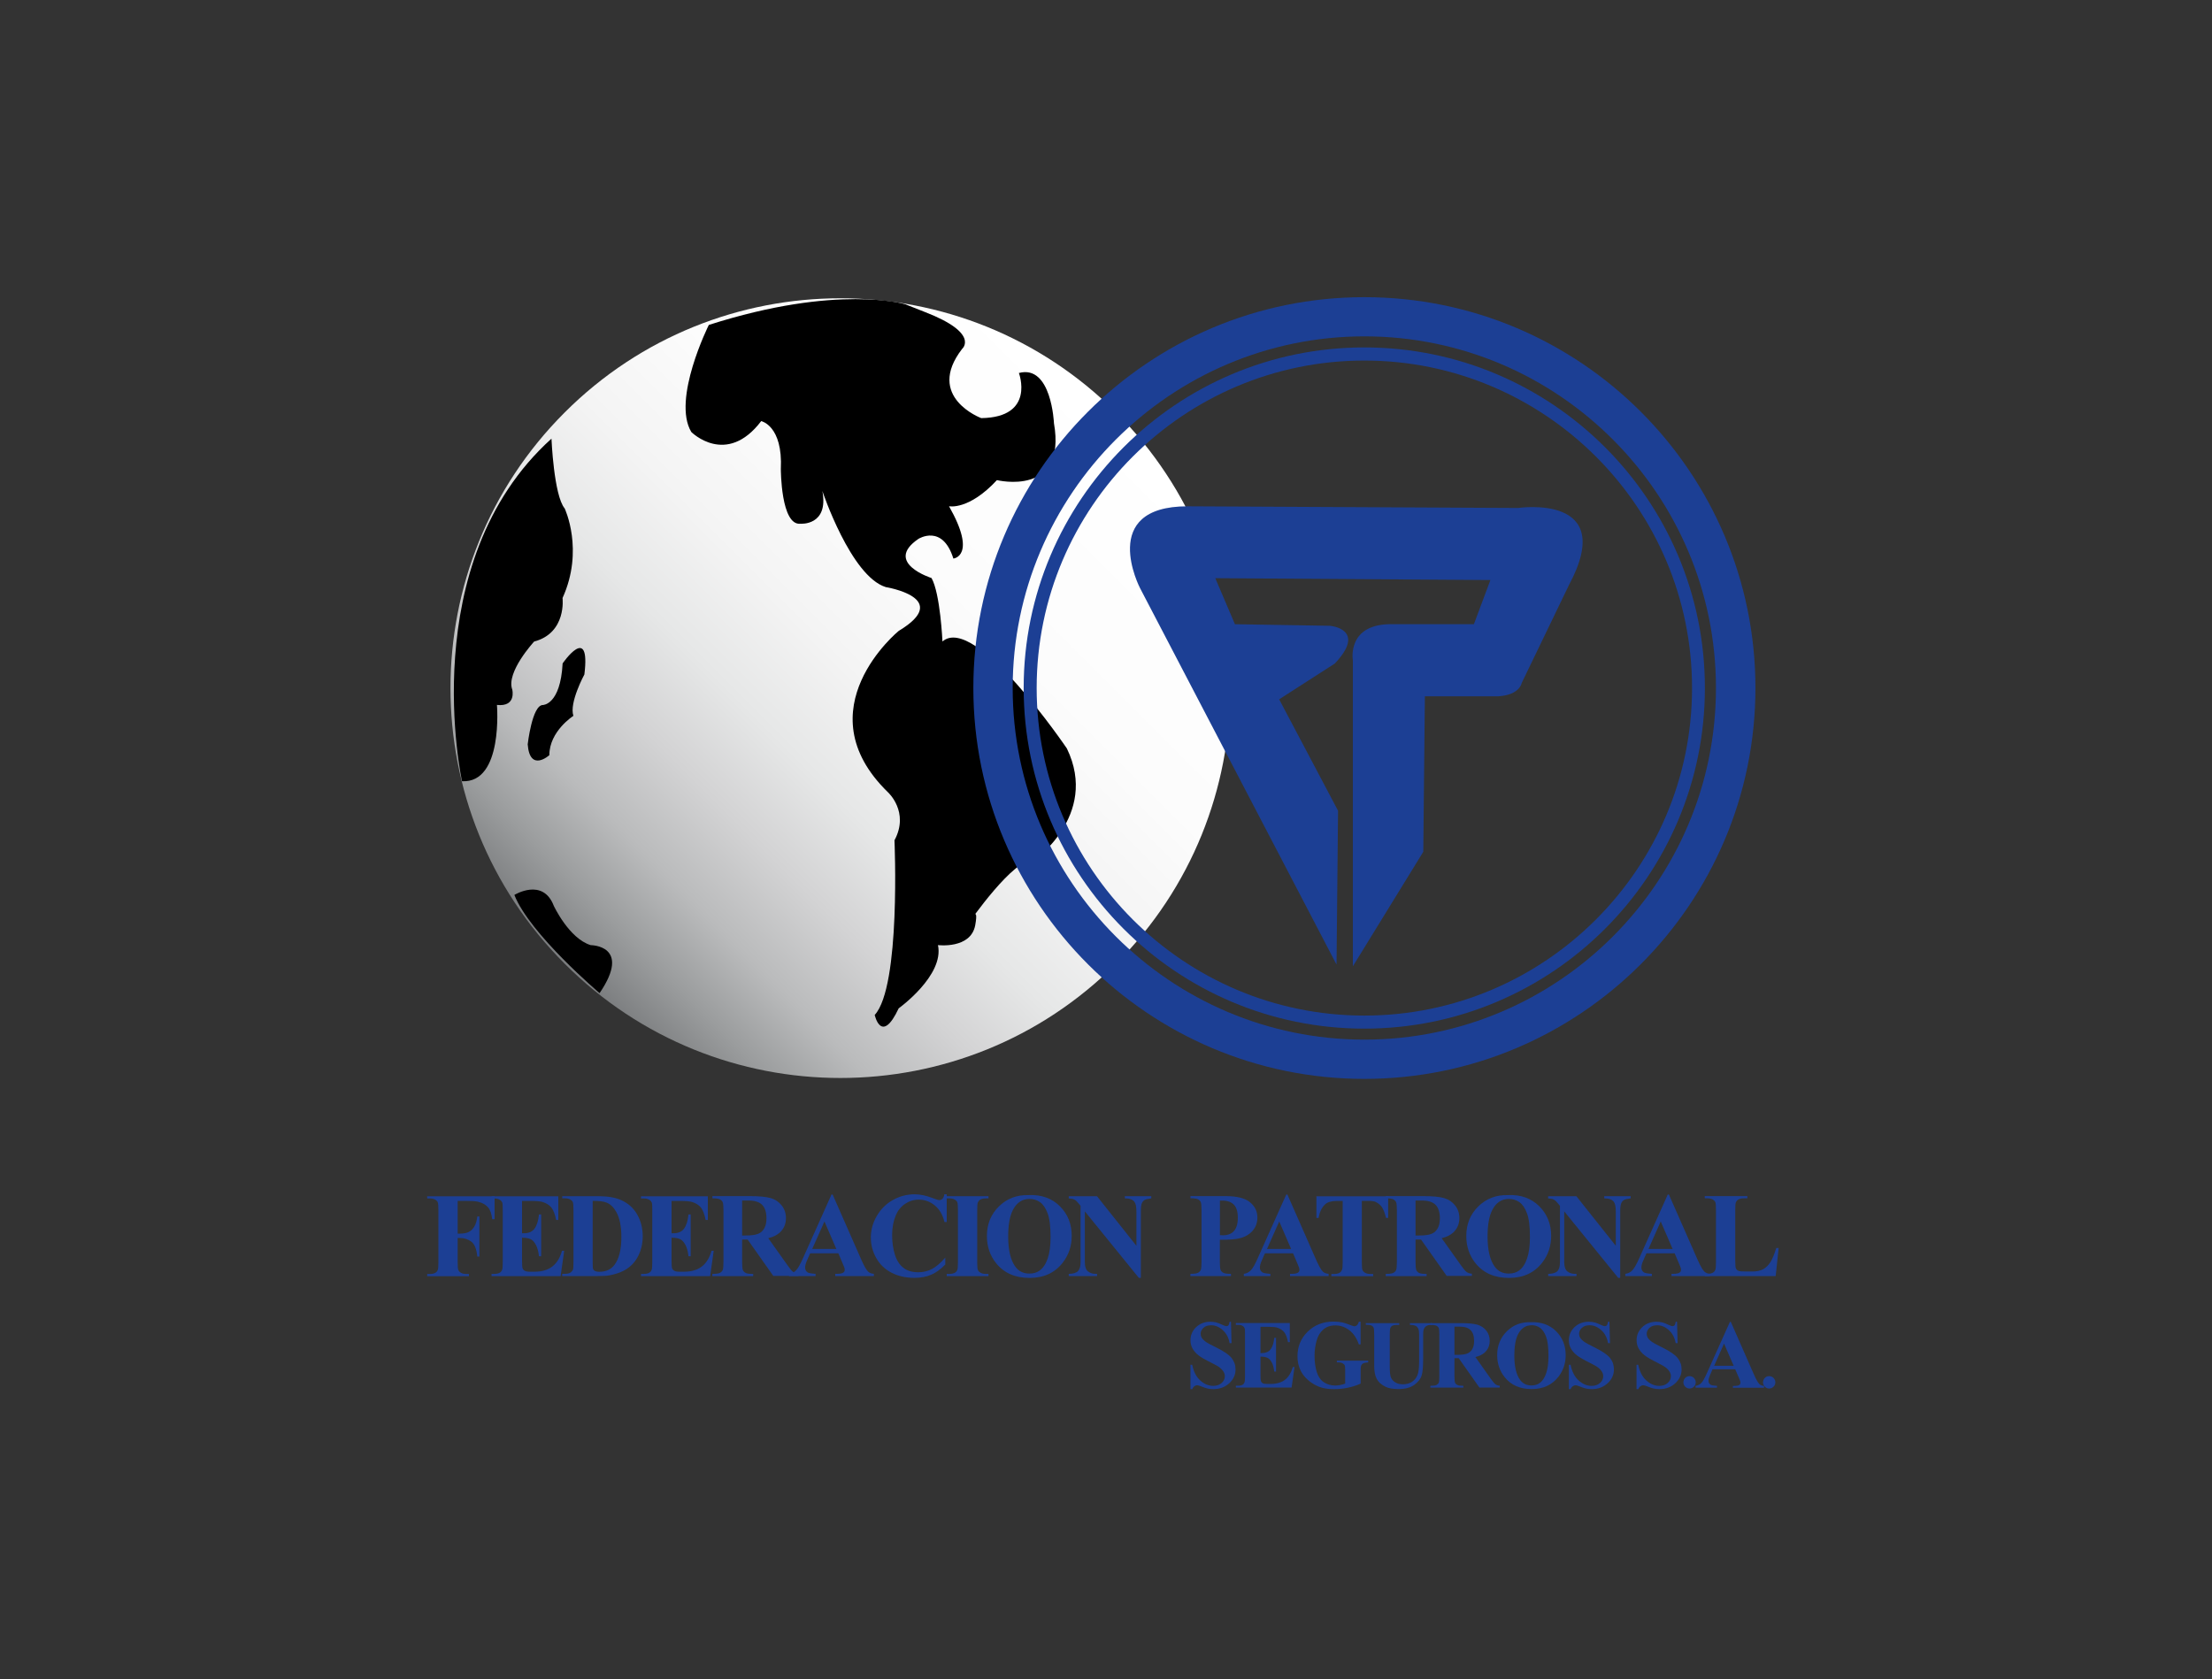 <?xml version="1.0" encoding="UTF-8"?><svg id="Capa_1" xmlns="http://www.w3.org/2000/svg" xmlns:xlink="http://www.w3.org/1999/xlink" viewBox="0 0 320 243"><rect x="0" y="0" width="320" height="243" fill="#333333" stroke="none"/><defs><style>.cls-1{fill:none;}.cls-2{fill:url(#linear-gradient);}.cls-3{clip-path:url(#clippath);}.cls-4{fill:#1c3f94;}</style><clipPath id="clippath"><path class="cls-1" d="m81.69,59.68c-22.03,22.02-22.03,57.73,0,79.77,22.02,22.04,57.74,22.04,79.76,0,22.04-22.04,22.04-57.74,0-79.77-11.01-11.01-25.45-16.52-39.88-16.52s-28.87,5.51-39.88,16.52"/></clipPath><linearGradient id="linear-gradient" x1="214.43" y1="536.11" x2="215.62" y2="536.11" gradientTransform="translate(21188.26 -52419.23) rotate(180) scale(97.97 -97.97)" gradientUnits="userSpaceOnUse"><stop offset="0" stop-color="#fff"/><stop offset=".3" stop-color="#fcfcfc"/><stop offset=".46" stop-color="#f4f4f4"/><stop offset=".59" stop-color="#e6e7e7"/><stop offset=".7" stop-color="#d3d3d4"/><stop offset=".81" stop-color="#babbbc"/><stop offset=".9" stop-color="#9a9c9d"/><stop offset=".99" stop-color="#76787a"/><stop offset="1" stop-color="#717375"/></linearGradient></defs><g><g class="cls-3"><rect class="cls-2" x="35.96" y="16.71" width="171.23" height="171.23" transform="translate(-36.75 115.94) rotate(-45)"/></g><path d="m79.78,63.47s.33,8.2,1.91,10.1c0,0,2.85,6.01-.31,12.96,0,0,.63,5.04-4.11,6.3,0,0-4.11,4.45-3.16,6.96,0,0,.62,2.52-2.22,2.21,0,0,.95,11.35-5.05,11.04,0,0-6.98-31.59,12.94-49.57"/><path d="m81.38,96.01s4.09-5.97,3.16,1.58c0,0-2.23,4.1-1.59,5.99,0,0-3.48,2.21-3.48,5.69,0,0-2.82,2.54-3.13-1.57,0,0,.64-5.69,2.2-5.69,0,0,2.53,0,2.85-5.99"/><path d="m74.42,129.49s4.11-2.54,5.69,1.57c0,0,2.2,4.74,5.35,5.7,0,0,6,0,1.28,6.94,0,0-10.1-8.54-12.33-14.21"/><path d="m102.53,47.04s-5.36,10.76-2.52,15.47c0,0,5.06,5.06,10.11-1.58,0,0,3.15.64,2.84,6.96,0,0,0,8.21,2.85,7.89,0,0,4.1.32,3.16-4.73,0,0,4.11,12.32,9.17,13.9,0,0,9.78,1.58,1.87,6.34,0,0-13.89,11.34-1.56,23.34,0,0,3.16,2.84.95,6.96,0,0,.94,21.15-2.86,25.27,0,0,.96,4.38,3.47-.96,0,0,6.62-4.75,5.68-9.15,0,0,4.74.6,5.39-2.87.62-3.47-.95-.3-.95-.3,0,0,6.61-9.58,9.4-9.09.24.03-.23.23-.23.23,0,0,9.78-6.62,5.04-16.42,0,0-13.25-19.59-18-15.48,0,0-.31-6.93-1.58-9.18,0,0-6.97-2.21-1.89-5.67,0,0,3.47-2.21,5.05,2.85,0,0,3.48-.33-.63-7.57,0,0,2.85.62,6.93-3.78,0,0,10.13,2.5,8.25-8.24,0,0-.35-8.52-5.07-7.26,0,0,2.44,6.42-5.45,6.53-2.57.05,0,0,0,0,0,0-8.14-3.04-2.77-10.01,0,0,2.65-2.24-5.37-5.34-3.25-1.28-2.83-1.12-2.83-1.12,0,0-9.79-2.99-28.45,2.99"/><path class="cls-4" d="m140.81,99.55c0,31.21,25.38,56.56,56.56,56.56s56.58-25.36,56.58-56.56-25.36-56.55-56.58-56.55-56.56,25.37-56.56,56.55m5.69,0c0-28.03,22.84-50.88,50.88-50.88s50.86,22.85,50.86,50.88-22.81,50.88-50.86,50.88-50.88-22.84-50.88-50.88"/><path class="cls-4" d="m148.09,99.55c0,27.19,22.1,49.29,49.28,49.29s49.27-22.1,49.27-49.29-22.1-49.28-49.27-49.28-49.28,22.11-49.28,49.28m1.88,0c0-26.14,21.29-47.38,47.4-47.38s47.41,21.24,47.41,47.38-21.28,47.4-47.41,47.4c-26.12.01-47.4-21.26-47.4-47.4"/><path class="cls-4" d="m193.35,139.57l-28.43-54.48s-6.15-11.83,6.87-11.83l47.85.24s14.46-2.15,7.34,11.14l-6.85,14.2s-.25,1.69-3.33,1.91h-10.67l-.23,22.5-10.19,16.57v-44.29s-.95-5.43,5.92-5.21h11.59l2.39-6.39-39.8-.27,2.84,6.66,13.76.23s5.42.46.69,5.46l-8.05,5.18,8.52,16.12-.22,22.27Z"/></g><g><path class="cls-4" d="m178.08,191.24l.08,3.11h-.28c-.13-.78-.46-1.41-.98-1.88-.52-.47-1.08-.71-1.69-.71-.47,0-.84.12-1.11.37-.27.25-.41.54-.41.86,0,.21.05.39.14.55.13.21.35.43.64.64.21.15.71.42,1.49.8,1.09.54,1.83,1.04,2.21,1.52.38.48.57,1.02.57,1.64,0,.78-.3,1.45-.91,2.01-.61.56-1.38.85-2.31.85-.29,0-.57-.03-.83-.09-.26-.06-.59-.17-.98-.33-.22-.09-.4-.14-.54-.14-.12,0-.24.05-.38.14-.13.09-.24.23-.32.42h-.25v-3.52h.25c.2.99.59,1.75,1.17,2.27.57.52,1.2.78,1.86.78.51,0,.92-.14,1.23-.42.31-.28.46-.6.46-.98,0-.22-.06-.43-.18-.64-.12-.2-.3-.4-.53-.59s-.66-.43-1.27-.73c-.85-.42-1.46-.77-1.83-1.06-.37-.29-.66-.62-.86-.98-.2-.36-.3-.76-.3-1.2,0-.74.27-1.37.82-1.9.55-.52,1.24-.78,2.06-.78.3,0,.6.04.88.11.22.06.48.16.79.31.31.15.53.22.65.22s.21-.04.28-.11c.07-.07.13-.25.19-.53h.21Z"/><path class="cls-4" d="m182.35,191.99v3.79h.19c.59,0,1.02-.19,1.29-.56.27-.37.44-.92.51-1.64h.26v4.88h-.26c-.06-.53-.17-.97-.35-1.3-.18-.34-.38-.57-.62-.68-.23-.12-.57-.18-1.02-.18v2.62c0,.52.02.83.07.94.04.12.12.21.24.28.12.07.31.11.58.11h.56c.87,0,1.57-.2,2.09-.6.52-.4.9-1.02,1.13-1.84h.25l-.42,2.96h-8.06v-.26h.31c.27,0,.49-.05.65-.14.12-.06.21-.18.28-.33.05-.11.08-.4.08-.87v-6.13c0-.42-.01-.68-.03-.78-.05-.16-.13-.28-.26-.37-.17-.13-.41-.19-.72-.19h-.31v-.26h7.8v2.76h-.26c-.13-.68-.32-1.16-.56-1.45-.24-.29-.58-.51-1.02-.65-.26-.08-.74-.12-1.44-.12h-.96Z"/><path class="cls-4" d="m196.83,191.24v3.29h-.25c-.31-.9-.77-1.58-1.38-2.05-.61-.47-1.29-.7-2.02-.7s-1.28.2-1.74.59c-.46.39-.79.94-.98,1.64-.19.7-.29,1.42-.29,2.16,0,.89.11,1.68.32,2.35.21.67.55,1.17,1.02,1.48.47.32,1.03.48,1.67.48.23,0,.46-.03.69-.07.24-.05.48-.12.73-.21v-1.94c0-.37-.02-.6-.07-.71-.05-.11-.16-.2-.31-.29-.16-.09-.35-.13-.58-.13h-.24v-.25h4.53v.25c-.34.02-.58.07-.72.14-.13.07-.24.19-.31.35-.04.09-.06.3-.06.64v1.94c-.6.27-1.22.47-1.86.6-.64.14-1.31.2-2,.2-.88,0-1.62-.12-2.2-.36-.59-.24-1.1-.56-1.55-.95-.45-.39-.8-.83-1.05-1.32-.32-.63-.48-1.34-.48-2.13,0-1.4.49-2.59,1.48-3.56.99-.97,2.23-1.45,3.72-1.45.46,0,.88.04,1.25.11.2.04.53.14.98.31.45.17.72.26.8.26.13,0,.25-.05.36-.14.11-.09.21-.27.3-.53h.25Z"/><path class="cls-4" d="m197.61,191.45h4.81v.26h-.24c-.36,0-.61.04-.75.11-.14.07-.23.18-.29.31-.06.13-.09.46-.09,1v4.57c0,.84.06,1.39.19,1.66.13.27.33.5.62.67.29.18.65.27,1.09.27.5,0,.93-.11,1.29-.34s.62-.54.8-.94c.18-.4.26-1.09.26-2.09v-3.8c0-.42-.04-.72-.13-.89-.09-.18-.2-.3-.33-.37-.21-.11-.5-.16-.87-.16v-.26h3.22v.26h-.19c-.26,0-.48.05-.65.16-.18.1-.3.26-.38.47-.06.15-.09.41-.09.79v3.54c0,1.1-.07,1.89-.22,2.37-.15.48-.5.93-1.06,1.34-.56.41-1.32.61-2.29.61-.81,0-1.43-.11-1.87-.33-.6-.29-1.02-.67-1.27-1.13-.25-.46-.37-1.08-.37-1.85v-4.57c0-.54-.03-.87-.09-1-.06-.13-.16-.24-.31-.31-.15-.08-.42-.12-.81-.11v-.26Z"/><path class="cls-4" d="m210.41,196.53v2.61c0,.51.03.82.09.95.06.13.17.23.33.31.16.08.45.12.87.12v.26h-4.77v-.26c.43,0,.72-.04.88-.12.15-.08.26-.18.32-.31.06-.13.09-.44.09-.95v-6.05c0-.51-.03-.82-.09-.95-.06-.13-.17-.23-.33-.31-.16-.08-.45-.12-.87-.12v-.26h4.33c1.13,0,1.95.08,2.48.23.52.16.95.44,1.28.86.33.42.49.91.49,1.47,0,.69-.25,1.26-.74,1.71-.32.28-.76.5-1.33.64l2.24,3.16c.29.41.5.66.63.76.19.14.41.22.65.23v.26h-2.94l-3-4.25h-.61Zm0-4.57v4.08h.39c.64,0,1.11-.06,1.43-.18.32-.12.56-.33.75-.63.18-.31.27-.7.27-1.19,0-.71-.17-1.24-.5-1.57-.33-.34-.87-.51-1.61-.51h-.74Z"/><path class="cls-4" d="m221.49,191.32c1.49-.06,2.69.38,3.62,1.3.93.92,1.39,2.07,1.39,3.46,0,1.18-.35,2.22-1.04,3.12-.92,1.19-2.21,1.79-3.89,1.79s-2.98-.57-3.89-1.71c-.72-.9-1.09-1.96-1.09-3.2,0-1.38.47-2.54,1.41-3.46.94-.92,2.1-1.36,3.48-1.3m.08.44c-.85,0-1.5.44-1.95,1.3-.36.72-.54,1.74-.54,3.08,0,1.59.28,2.77.84,3.53.39.53.94.8,1.64.8.47,0,.87-.12,1.18-.34.4-.29.72-.76.94-1.41.23-.65.34-1.49.34-2.52,0-1.23-.11-2.15-.34-2.77-.23-.61-.52-1.04-.88-1.3-.35-.25-.76-.38-1.23-.38"/><path class="cls-4" d="m232.83,191.24l.08,3.11h-.28c-.13-.78-.46-1.41-.98-1.88-.52-.47-1.08-.71-1.69-.71-.47,0-.84.12-1.11.37-.27.25-.41.54-.41.86,0,.21.05.39.14.55.13.21.35.43.64.64.22.15.71.42,1.49.8,1.09.54,1.83,1.04,2.21,1.52.38.48.56,1.02.56,1.64,0,.78-.3,1.45-.91,2.01-.61.56-1.38.85-2.31.85-.29,0-.57-.03-.83-.09-.26-.06-.59-.17-.98-.33-.22-.09-.4-.14-.54-.14-.12,0-.25.05-.38.14-.13.09-.24.23-.32.42h-.25v-3.52h.25c.2.99.59,1.75,1.17,2.27.58.52,1.2.78,1.86.78.51,0,.92-.14,1.23-.42.31-.28.46-.6.46-.98,0-.22-.06-.43-.18-.64-.12-.2-.29-.4-.53-.59-.24-.19-.66-.43-1.27-.73-.85-.42-1.46-.77-1.83-1.06-.37-.29-.66-.62-.86-.98-.2-.36-.3-.76-.3-1.2,0-.74.27-1.37.82-1.9.55-.52,1.23-.78,2.06-.78.3,0,.6.04.88.11.22.06.48.16.79.31s.53.22.65.22.21-.04.28-.11c.07-.07.13-.25.19-.53h.21Z"/><path class="cls-4" d="m242.61,191.24l.08,3.11h-.28c-.13-.78-.46-1.41-.98-1.88-.52-.47-1.08-.71-1.69-.71-.47,0-.84.12-1.11.37-.27.25-.41.54-.41.86,0,.21.05.39.14.55.13.21.34.43.64.64.21.15.71.42,1.49.8,1.09.54,1.83,1.04,2.21,1.52.38.48.57,1.02.57,1.64,0,.78-.31,1.45-.91,2.01-.61.56-1.38.85-2.31.85-.29,0-.57-.03-.83-.09-.26-.06-.59-.17-.98-.33-.22-.09-.4-.14-.54-.14-.12,0-.25.05-.38.14-.13.09-.24.23-.32.42h-.25v-3.52h.25c.2.99.59,1.75,1.17,2.27.58.52,1.2.78,1.86.78.51,0,.92-.14,1.23-.42.31-.28.46-.6.46-.98,0-.22-.06-.43-.18-.64-.12-.2-.29-.4-.53-.59-.24-.19-.66-.43-1.26-.73-.85-.42-1.46-.77-1.83-1.06-.37-.29-.66-.62-.86-.98-.2-.36-.3-.76-.3-1.2,0-.74.27-1.37.82-1.9.55-.52,1.23-.78,2.06-.78.3,0,.6.04.88.11.21.06.48.16.79.31.31.15.53.22.65.22s.21-.04.28-.11c.07-.07.13-.25.19-.53h.21Z"/><path class="cls-4" d="m244.41,199.12c.25,0,.46.09.64.26.17.18.26.39.26.64s-.09.46-.26.63c-.17.17-.39.26-.63.26s-.46-.09-.63-.26c-.17-.18-.26-.39-.26-.63s.09-.46.26-.64c.18-.18.39-.26.63-.26"/><path class="cls-4" d="m251.03,198.13h-3.29l-.39.91c-.13.3-.19.55-.19.75,0,.26.1.46.32.58.12.07.43.13.91.16v.26h-3.1v-.26c.34-.05.61-.19.83-.41.22-.23.48-.7.8-1.41l3.34-7.44h.13l3.36,7.65c.32.72.59,1.18.79,1.37.16.14.38.22.66.25v.26h-4.51v-.26h.18c.36,0,.62-.05.76-.15.1-.07.15-.18.15-.32,0-.08-.01-.17-.04-.25,0-.04-.08-.21-.21-.52l-.5-1.16Zm-.23-.51l-1.39-3.21-1.43,3.21h2.82Z"/><path class="cls-4" d="m255.93,199.12c.25,0,.46.09.64.26.17.18.26.39.26.64s-.09.46-.26.63c-.18.17-.39.26-.63.26s-.46-.09-.63-.26c-.17-.18-.26-.39-.26-.63s.09-.46.26-.64c.17-.18.39-.26.63-.26"/><path class="cls-4" d="m66.21,173.75v4.75h.33c.51,0,.93-.08,1.25-.23.32-.15.6-.41.82-.78.22-.36.37-.85.44-1.47h.3v5.8h-.3c-.11-1.1-.4-1.82-.88-2.17-.48-.35-1.02-.52-1.63-.52h-.33v3.54c0,.59.03.96.1,1.11.07.15.19.28.38.39.19.11.45.17.77.17h.38v.32h-6.04v-.32h.38c.34,0,.61-.06.81-.18.15-.08.26-.21.34-.41.06-.14.09-.5.09-1.07v-7.6c0-.59-.03-.96-.09-1.11-.06-.15-.19-.28-.38-.39-.19-.11-.45-.17-.77-.17h-.38v-.31h9.75v3.31h-.35c-.08-.78-.28-1.35-.61-1.73-.33-.37-.8-.64-1.42-.79-.34-.09-.97-.13-1.89-.13h-1.07Z"/><path class="cls-4" d="m75.52,173.75v4.7h.23c.73,0,1.26-.23,1.59-.69.33-.46.54-1.14.63-2.03h.32v6.05h-.32c-.07-.66-.21-1.2-.43-1.62-.22-.42-.47-.7-.76-.85-.29-.14-.71-.22-1.26-.22v3.26c0,.64.03,1.03.08,1.17.05.14.15.26.3.35.15.09.39.14.72.14h.69c1.08,0,1.94-.25,2.59-.75.65-.5,1.12-1.26,1.4-2.28h.32l-.52,3.67h-9.99v-.32h.38c.34,0,.61-.06.81-.18.15-.08.26-.21.34-.41.06-.14.09-.5.09-1.07v-7.6c0-.52-.02-.85-.04-.96-.06-.2-.16-.35-.32-.46-.22-.16-.51-.24-.89-.24h-.38v-.31h9.67v3.42h-.32c-.16-.84-.4-1.44-.69-1.8-.3-.36-.72-.63-1.27-.8-.32-.1-.91-.15-1.79-.15h-1.19Z"/><path class="cls-4" d="m81.33,184.64v-.32h.38c.33,0,.59-.05.77-.16.18-.11.31-.25.4-.43.05-.12.08-.48.08-1.07v-7.6c0-.59-.03-.96-.09-1.11-.06-.15-.19-.28-.38-.39-.19-.11-.45-.17-.77-.17h-.38v-.31h5.17c1.38,0,2.49.19,3.33.56,1.03.46,1.81,1.16,2.34,2.09.53.93.8,1.99.8,3.16,0,.81-.13,1.56-.39,2.25-.26.68-.6,1.25-1.02,1.7-.41.45-.89.8-1.43,1.07-.54.27-1.21.48-1.99.63-.35.07-.89.1-1.64.1h-5.17Zm4.41-10.9v9.02c0,.48.02.77.07.88.05.11.12.19.23.25.15.08.37.13.66.13.95,0,1.67-.32,2.17-.97.68-.88,1.02-2.23,1.02-4.07,0-1.48-.23-2.67-.7-3.55-.37-.69-.84-1.17-1.42-1.41-.41-.18-1.09-.26-2.04-.26"/><path class="cls-4" d="m97.15,173.75v4.7h.23c.73,0,1.27-.23,1.59-.69.33-.46.54-1.14.63-2.03h.32v6.05h-.32c-.07-.66-.21-1.2-.43-1.62-.22-.42-.47-.7-.76-.85-.29-.14-.71-.22-1.26-.22v3.26c0,.64.03,1.03.08,1.17.05.14.15.26.3.35.15.09.39.14.72.14h.69c1.08,0,1.94-.25,2.59-.75.65-.5,1.12-1.26,1.4-2.28h.32l-.52,3.67h-9.99v-.32h.38c.34,0,.61-.06.81-.18.15-.08.26-.21.34-.41.06-.14.09-.5.09-1.07v-7.6c0-.52-.01-.85-.04-.96-.06-.2-.16-.35-.32-.46-.22-.16-.51-.24-.89-.24h-.38v-.31h9.67v3.42h-.32c-.16-.84-.4-1.44-.69-1.8s-.72-.63-1.27-.8c-.32-.1-.91-.15-1.79-.15h-1.19Z"/><path class="cls-4" d="m107.36,179.38v3.24c0,.62.04,1.02.12,1.18.08.16.21.29.4.39.19.1.55.14,1.08.14v.32h-5.91v-.32c.53,0,.89-.05,1.09-.15.19-.1.32-.23.4-.39.08-.16.12-.55.12-1.18v-7.5c0-.62-.04-1.02-.12-1.18-.08-.16-.21-.29-.4-.39-.19-.1-.55-.15-1.08-.15v-.32h5.37c1.4,0,2.42.1,3.07.29.65.19,1.18.55,1.59,1.07.41.52.61,1.13.61,1.83,0,.85-.31,1.56-.92,2.11-.39.35-.94.62-1.64.79l2.78,3.91c.36.51.62.82.78.94.23.18.5.27.81.29v.32h-3.64l-3.72-5.27h-.76Zm0-5.67v5.06h.49c.79,0,1.38-.07,1.77-.22.39-.14.7-.4.92-.78.23-.38.34-.87.34-1.48,0-.88-.21-1.53-.62-1.95-.41-.42-1.08-.63-1.99-.63h-.91Z"/><path class="cls-4" d="m121.28,181.35h-4.08l-.49,1.12c-.16.37-.24.69-.24.93,0,.32.13.56.39.72.15.09.53.16,1.13.2v.32h-3.84v-.32c.42-.06.76-.23,1.02-.52.27-.28.6-.86.99-1.74l4.13-9.22h.16l4.17,9.47c.4.9.72,1.46.98,1.7.19.18.47.28.82.31v.32h-5.59v-.32h.23c.45,0,.76-.06.95-.19.12-.09.19-.22.19-.39,0-.1-.02-.21-.05-.32-.01-.05-.1-.26-.26-.64l-.61-1.44Zm-.29-.63l-1.72-3.98-1.77,3.98h3.49Z"/><path class="cls-4" d="m136.96,172.82v4h-.33c-.25-1.04-.71-1.84-1.4-2.4-.68-.56-1.46-.84-2.32-.84-.72,0-1.38.21-1.99.62-.6.41-1.04.96-1.32,1.63-.36.86-.54,1.81-.54,2.86s.13,1.98.39,2.82c.26.85.67,1.49,1.23,1.93.56.44,1.28.65,2.16.65.73,0,1.39-.16,2-.48.6-.32,1.24-.87,1.91-1.64v1c-.65.67-1.32,1.17-2.02,1.47-.7.31-1.52.46-2.46.46-1.23,0-2.33-.25-3.29-.74-.96-.5-1.7-1.2-2.22-2.13-.52-.93-.78-1.91-.78-2.96,0-1.1.29-2.15.87-3.14.58-.99,1.35-1.76,2.33-2.3.98-.55,2.02-.82,3.13-.82.81,0,1.67.18,2.57.53.52.2.86.31,1,.31.18,0,.34-.07.47-.2.13-.13.22-.35.26-.64h.33Z"/><path class="cls-4" d="m143,184.33v.32h-6.04v-.32h.38c.33,0,.6-.06.81-.18.15-.08.26-.22.34-.41.06-.14.09-.5.09-1.07v-7.6c0-.59-.03-.96-.09-1.11-.06-.15-.19-.28-.38-.39-.19-.11-.45-.17-.77-.17h-.38v-.32h6.04v.32h-.38c-.34,0-.61.06-.81.18-.15.08-.26.22-.35.41-.06.14-.09.49-.09,1.07v7.6c0,.59.03.96.1,1.11.06.15.19.28.38.39.19.11.45.17.77.17h.38Z"/><path class="cls-4" d="m148.83,172.92c1.84-.07,3.34.47,4.49,1.61,1.15,1.14,1.72,2.57,1.72,4.29,0,1.47-.43,2.76-1.29,3.87-1.14,1.48-2.74,2.22-4.81,2.22s-3.69-.71-4.82-2.11c-.9-1.11-1.35-2.43-1.35-3.96,0-1.71.58-3.15,1.75-4.29,1.17-1.14,2.6-1.68,4.31-1.62m.1.55c-1.06,0-1.86.54-2.41,1.62-.45.88-.67,2.16-.67,3.82,0,1.97.35,3.43,1.04,4.37.48.66,1.16.99,2.03.99.59,0,1.07-.14,1.47-.43.5-.36.89-.94,1.17-1.74.28-.8.42-1.84.42-3.12,0-1.53-.14-2.67-.43-3.43-.28-.76-.65-1.3-1.09-1.61-.44-.31-.95-.47-1.52-.47"/><path class="cls-4" d="m158.7,173.09l5.7,7.17v-4.97c0-.69-.1-1.16-.3-1.41-.27-.33-.73-.49-1.37-.48v-.32h3.82v.32c-.49.06-.82.14-.98.24-.17.1-.3.26-.39.48-.09.22-.14.61-.14,1.16v9.62h-.29l-7.81-9.62v7.34c0,.66.15,1.11.46,1.35.3.23.65.35,1.04.35h.27v.32h-4.1v-.32c.64,0,1.08-.14,1.33-.39.25-.26.38-.69.38-1.3v-8.15l-.25-.31c-.25-.31-.46-.51-.65-.6-.19-.1-.46-.15-.81-.16v-.32h4.1Z"/><path class="cls-4" d="m176.47,179.41v3.2c0,.62.04,1.02.12,1.18.08.16.21.29.41.39.2.1.55.14,1.08.14v.32h-5.87v-.32c.53,0,.9-.05,1.09-.15.19-.1.32-.23.4-.39.08-.16.12-.55.12-1.18v-7.5c0-.63-.04-1.02-.12-1.18-.08-.16-.21-.29-.4-.39-.19-.1-.55-.15-1.08-.15v-.31h5.03c1.66,0,2.85.29,3.57.88.72.59,1.08,1.33,1.08,2.22,0,.75-.23,1.39-.7,1.93-.47.53-1.11.9-1.93,1.09-.55.14-1.48.2-2.79.2m0-5.66v4.99c.19,0,.33.02.43.02.69,0,1.23-.2,1.6-.62.37-.41.56-1.05.56-1.92s-.19-1.49-.56-1.88c-.38-.4-.94-.6-1.68-.6h-.35Z"/><path class="cls-4" d="m187.07,181.35h-4.08l-.49,1.12c-.16.37-.24.69-.24.93,0,.32.13.56.39.72.15.09.53.16,1.13.2v.32h-3.84v-.32c.41-.06.75-.23,1.02-.52.27-.28.6-.86.99-1.74l4.13-9.22h.16l4.17,9.47c.4.9.72,1.46.98,1.7.19.18.47.28.82.31v.32h-5.59v-.32h.23c.45,0,.76-.06.94-.19.13-.09.19-.22.19-.39,0-.1-.02-.21-.05-.32-.01-.05-.1-.26-.26-.64l-.61-1.44Zm-.29-.63l-1.72-3.98-1.77,3.98h3.49Z"/><path class="cls-4" d="m200.82,173.09v3.13h-.31c-.18-.72-.38-1.24-.6-1.56-.22-.31-.53-.57-.91-.75-.22-.1-.59-.15-1.13-.15h-.86v8.91c0,.59.03.96.1,1.11.06.15.19.28.38.39.19.11.45.17.78.17h.38v.32h-6.05v-.32h.38c.34,0,.61-.06.81-.18.15-.08.26-.22.35-.41.06-.14.1-.5.1-1.07v-8.91h-.84c-.78,0-1.34.16-1.7.49-.49.46-.81,1.12-.94,1.97h-.32v-3.13h10.38Z"/><path class="cls-4" d="m204.78,179.38v3.24c0,.62.04,1.02.12,1.18.08.16.21.29.4.39.19.1.55.14,1.08.14v.32h-5.91v-.32c.53,0,.9-.05,1.09-.15.19-.1.33-.23.4-.39.08-.16.12-.55.12-1.18v-7.5c0-.62-.04-1.02-.12-1.18-.08-.16-.21-.29-.4-.39-.19-.1-.55-.15-1.08-.15v-.32h5.37c1.4,0,2.42.1,3.07.29.65.19,1.18.55,1.59,1.07.41.52.61,1.13.61,1.83,0,.85-.31,1.56-.92,2.11-.39.35-.94.62-1.64.79l2.78,3.91c.36.51.62.82.78.94.23.18.5.27.81.29v.32h-3.64l-3.72-5.27h-.76Zm0-5.67v5.06h.49c.79,0,1.38-.07,1.77-.22.39-.14.7-.4.92-.78.23-.38.34-.87.34-1.48,0-.88-.21-1.53-.62-1.95-.41-.42-1.07-.63-1.99-.63h-.91Z"/><path class="cls-4" d="m218.18,172.92c1.84-.07,3.34.47,4.49,1.61,1.15,1.14,1.73,2.57,1.73,4.29,0,1.47-.43,2.76-1.29,3.87-1.14,1.48-2.74,2.22-4.82,2.22s-3.69-.71-4.82-2.11c-.9-1.11-1.35-2.43-1.35-3.96,0-1.71.58-3.15,1.75-4.29,1.17-1.14,2.61-1.68,4.31-1.62m.1.55c-1.06,0-1.86.54-2.41,1.62-.45.88-.67,2.16-.67,3.82,0,1.97.35,3.43,1.04,4.37.48.66,1.16.99,2.03.99.59,0,1.07-.14,1.47-.43.5-.36.89-.94,1.17-1.74.28-.8.42-1.84.42-3.12,0-1.53-.14-2.67-.43-3.43-.28-.76-.65-1.3-1.09-1.61-.44-.31-.95-.47-1.52-.47"/><path class="cls-4" d="m228.05,173.09l5.7,7.17v-4.97c0-.69-.1-1.16-.3-1.41-.27-.33-.73-.49-1.37-.48v-.32h3.82v.32c-.49.06-.82.14-.98.24-.17.1-.3.26-.39.48-.09.22-.14.61-.14,1.16v9.62h-.29l-7.81-9.62v7.34c0,.66.15,1.11.46,1.35.3.23.65.35,1.05.35h.27v.32h-4.1v-.32c.64,0,1.08-.14,1.33-.39.25-.26.37-.69.37-1.3v-8.15l-.25-.31c-.25-.31-.46-.51-.65-.6-.19-.1-.46-.15-.81-.16v-.32h4.1Z"/><path class="cls-4" d="m242.26,181.35h-4.08l-.49,1.12c-.16.37-.24.69-.24.93,0,.32.13.56.39.72.15.09.53.16,1.13.2v.32h-3.84v-.32c.41-.06.76-.23,1.02-.52.27-.28.6-.86.99-1.74l4.13-9.22h.16l4.17,9.47c.4.9.72,1.46.98,1.7.19.18.47.28.82.31v.32h-5.59v-.32h.23c.45,0,.76-.06.95-.19.13-.09.19-.22.19-.39,0-.1-.02-.21-.05-.32,0-.05-.1-.26-.26-.64l-.61-1.44Zm-.29-.63l-1.72-3.98-1.77,3.98h3.49Z"/><path class="cls-4" d="m257.31,180.58l-.43,4.06h-10.26v-.32h.38c.33,0,.6-.06.81-.18.15-.08.26-.22.34-.41.06-.14.09-.5.09-1.07v-7.6c0-.59-.03-.96-.09-1.11-.06-.15-.19-.28-.38-.39-.19-.11-.45-.17-.77-.17h-.38v-.32h6.16v.32h-.5c-.34,0-.61.06-.81.18-.15.08-.26.21-.35.41-.06.14-.09.49-.09,1.07v7.36c0,.59.03.97.1,1.13.07.16.2.28.4.36.14.05.49.08,1.03.08h.96c.61,0,1.13-.11,1.53-.32.41-.22.76-.56,1.06-1.02.3-.47.58-1.16.85-2.06h.35Z"/></g></svg>